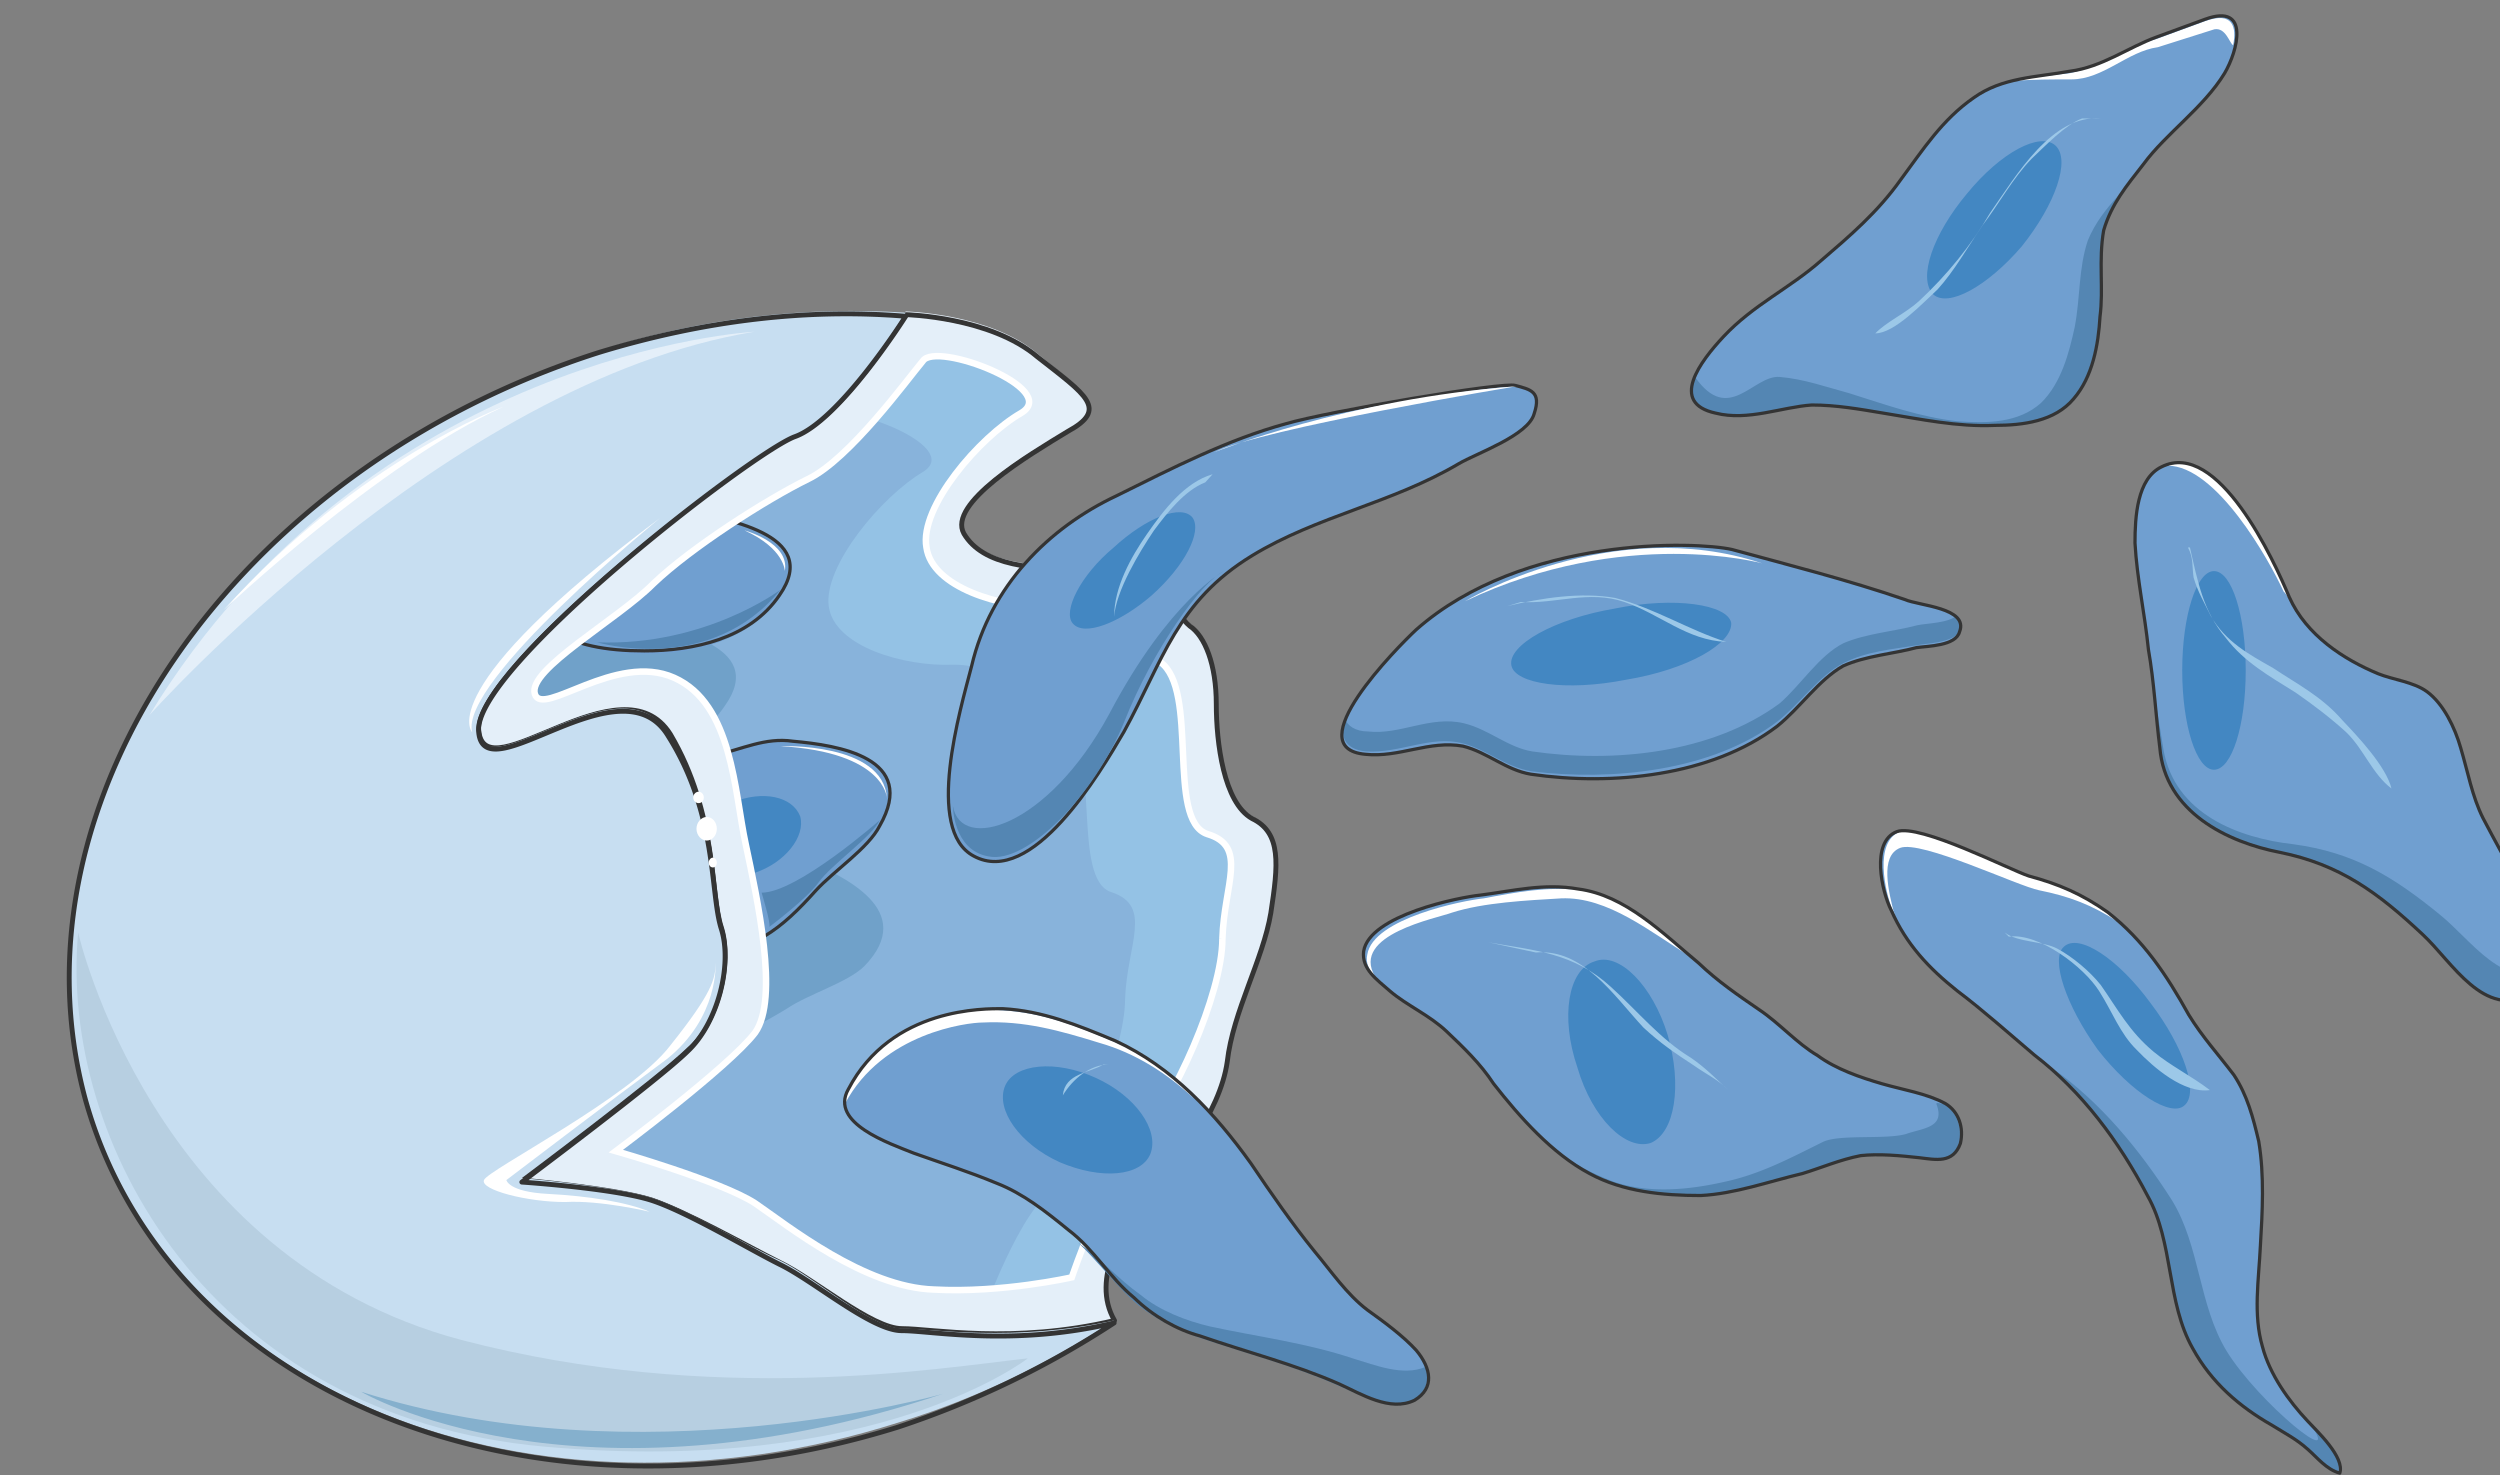 <svg xmlns="http://www.w3.org/2000/svg" version="1.0" viewBox="0 0 245.518 144.869"><rect x="0" y="0" width="245.518" height="144.869" fill="#808080" stroke="none"/><defs><clipPath clipPathUnits="userSpaceOnUse" id="a"><path d="M5.996.64h245.212v144.952H5.996z"/></clipPath></defs><path d="M90.625 35.259c-1.479 1.759-7.236 9.634-11.273 11.792-4.078 2-11.473 6.517-14.991 10.274-3.718 3.518-12.592 8.435-11.833 10.634.72 2.358 7.955-3.958 13.672-1.4 5.756 2.56 5.916 11.234 7.036 16.35 1.119 5.118 3.318 14.952.92 18.51-2.6 3.358-13.673 11.632-13.673 11.632s10.354 2.759 13.672 5.117c3.158 2.16 10.714 8.275 17.55 8.475 6.875.36 13.511-1.199 13.511-1.199s3.318-10.034 6.676-13.592c3.478-3.558 8.115-14.351 8.115-19.668.2-5.317 2.759-9.074-1.279-10.274-4.077-1.359-.92-14.35-4.837-16.91-4.038-2.558-5.916-5.516-10.714-5.316-4.797 0-11.632-1.999-12.192-5.917-.56-3.957 5.157-10.833 9.234-13.192 4.078-2.358-8.315-7.115-9.594-5.316z" fill="#94c2e5" fill-rule="evenodd"/><path d="M81.03 41.015c-1.478 1.76-7.235 9.674-11.312 11.633-4.078 2.199-11.473 6.716-15.191 10.474-3.518 3.558-12.433 8.475-11.673 10.673.76 2.359 7.955-4.157 13.712-1.399 5.756 2.559 5.916 11.273 7.035 16.39 1.12 5.157 3.358 15.031.92 18.549-2.599 3.358-13.712 11.673-13.712 11.673s10.394 2.758 13.712 5.117c3.158 2.198 10.753 8.115 17.63 8.515 6.835.36 13.511-1.2 13.511-1.2s3.358-10.074 6.676-13.631c3.518-3.758 8.155-14.392 8.155-19.748.2-5.317 2.758-9.075-1.32-10.434-4.037-1.2-.919-14.231-4.796-16.79-4.078-2.598-5.917-5.557-10.754-5.557-4.797.2-11.673-1.758-12.232-5.716-.56-3.958 5.197-10.834 9.274-13.232 4.078-2.559-8.355-7.116-9.634-5.317z" fill="#88b3db" fill-rule="evenodd"/><path d="M42.134 65.36c4.278 6.956 8.156 9.515 15.91 9.515 4.798 0 10.155-1.16 13.113-5.517 4.437-6.156-5.517-7.555-9.594-8.755-5.717-1.399-10.714-1.199-16.27.4-1.84.6-4.638.6-3.159 3.758z" fill="#70a1c9" fill-rule="evenodd"/><path d="M47.571 54.727c4.238 6.956 7.955 9.514 15.87 9.514 4.638 0 10.154-1.36 13.113-5.517 4.397-6.156-5.557-7.755-9.794-8.754-5.517-1.4-10.514-1.2-16.03.2-2.04.6-4.638.6-3.159 3.757z" fill="#709fd0" fill-rule="evenodd"/><path d="M47.611 54.527c4.238 7.076 7.915 9.394 15.67 9.394 4.798 0 10.354-1.159 13.273-5.476 4.237-6.077-5.517-7.476-9.754-8.435-5.557-1.6-10.714-1.4-16.07.2-2 .56-4.798.56-3.119 3.717" fill="none" stroke="#343434" stroke-width=".32" stroke-linecap="round" stroke-linejoin="round"/><path d="M56.006 83.27c2.039.799 6.116-.4 8.515-.4 2.239 0 4.077.2 6.276.6 2.798.2 5.397-.2 7.955.799 4.078 1.759 11.473 5.117 6.117 10.633-1.64 1.6-5.557 2.759-7.596 4.158-4.237 2.558-7.555 4.117-12.552 2.558-5.197-1.559-13.912-9.874-9.075-15.95z" fill="#70a1c9" fill-rule="evenodd"/><path d="M55.726 78.353c2.399 0 5.917-2.16 8.315-2.759 2.039-.8 3.878-1 6.077-1.399 2.758-.6 4.996-1.799 7.755-1.4 4.437.4 12.352 1.6 8.515 8.316-1.12 2.199-4.438 4.357-6.277 6.356-3.358 3.758-6.276 6.116-11.273 6.116-5.556 0-15.71-5.516-12.752-12.832z" fill="#709fd0" fill-rule="evenodd"/><path d="M55.726 78.353c2.399 0 5.917-2.16 8.315-2.759 2.039-.8 3.878-1 6.077-1.399 2.758-.6 4.996-1.799 7.755-1.4 4.437.4 12.352 1.6 8.515 8.316-1.12 2.199-4.438 4.357-6.277 6.356-3.358 3.758-6.276 6.116-11.273 6.116-5.556 0-15.71-5.516-12.752-12.832" fill="none" stroke="#343434" stroke-width=".32" stroke-linecap="round" stroke-linejoin="round"/><path d="M78.592 80.191c.52 1.96-1.479 4.518-4.437 5.517-3.118 1.16-6.036.6-6.796-1.4-.56-1.958 1.48-4.316 4.597-5.516 2.959-1.199 5.877-.6 6.636 1.4z" fill="#4387c2" fill-rule="evenodd"/><path d="M122.965 80.151c-2.798-1.559-3.517-7.275-3.517-11.233 0-3.957-1.12-6.516-2.599-7.715-1.479-1.2-3.318-5.517-9.434-5.517-6.076 0-10.874-.4-12.752-3.358-1.64-3.158 6.316-7.915 10.193-10.074 4.038-2.358 1.84-3.557-2.958-7.515-4.637-3.958-12.952-4.158-12.952-4.158S82.47 41.055 78.033 42.654c-4.238 1.36-31.781 22.706-31.021 29.023.56 6.116 14.031-7.516 18.668.4 4.797 7.675 4.038 15.39 5.157 18.948 1.12 3.358-.36 9.274-3.318 11.833-2.758 2.798-16.27 12.832-16.27 12.832s9.074.8 12.752 1.999c3.518 1.159 9.434 4.517 12.553 6.116 3.358 1.559 9.074 6.716 12.032 6.716 2.959 0 10.914 1.36 20.868-.8-2.399-4.357.92-9.674 3.318-12.432 2.598-2.758 7.035-8.115 7.755-13.232.56-4.957 3.518-10.074 4.277-14.631.72-4.717 1.08-7.676-1.839-9.275zm-2.958 12.073c0 5.517-4.837 16.19-8.155 19.748-3.318 3.718-6.636 13.592-6.636 13.592s-6.836 1.599-13.512 1.2c-6.835-.2-14.39-6.317-17.549-8.476-3.318-2.198-13.672-5.157-13.672-5.157s11.114-8.275 13.672-11.633c2.399-3.357.2-13.231-.92-18.588-1.079-5.117-1.279-13.792-6.995-16.39-5.757-2.559-12.952 3.957-13.672 1.599-.76-2.359 8.115-7.316 11.633-10.874 3.678-3.558 11.073-8.275 15.15-10.273 4.038-1.96 9.795-9.874 11.274-11.633 1.28-1.96 13.672 2.758 9.594 5.116-4.077 2.399-9.994 9.315-9.234 13.232.56 3.958 7.195 5.957 12.192 5.957 4.798-.2 6.636 2.758 10.714 5.317 3.878 2.758.56 15.59 4.637 16.99 4.038 1.159 1.64 4.916 1.48 10.273z" fill="#e4eff9" fill-rule="evenodd"/><path d="M120.047 92.184c0 5.477-4.837 16.11-8.155 19.668-3.318 3.758-6.636 13.592-6.636 13.592s-6.876 1.559-13.512 1.2c-6.835-.2-14.43-6.317-17.589-8.476-3.318-2.158-13.672-5.117-13.672-5.117s11.114-8.275 13.672-11.632c2.399-3.358.2-13.192-.92-18.51-1.119-5.116-1.279-13.79-7.035-16.35-5.717-2.558-12.952 3.958-13.672 1.6-.76-2.399 8.155-7.316 11.633-10.834 3.718-3.558 11.113-8.275 15.19-10.274 4.078-1.958 9.795-9.834 11.274-11.592 1.28-2 13.672 2.758 9.634 5.116-4.077 2.359-9.994 9.235-9.274 13.192.56 3.918 7.235 5.917 12.232 5.917 4.798-.2 6.636 2.758 10.714 5.317 3.878 2.758.56 15.55 4.637 16.91 4.038 1.199 1.64 4.956 1.48 10.273" fill="none" stroke="#fff" stroke-width=".64" stroke-miterlimit="8"/><path d="M122.965 80.391c-2.798-1.559-3.517-7.475-3.517-11.233 0-3.918-1.12-6.676-2.599-7.675-1.479-1.2-3.318-5.517-9.434-5.517-6.076 0-10.874-.4-12.752-3.558-1.64-2.958 6.316-7.675 10.193-10.034 4.038-2.198 1.84-3.558-2.958-7.315C97.261 31.1 88.946 30.9 88.946 30.9S82.47 41.375 78.033 42.734c-4.238 1.6-31.781 22.866-31.021 28.983.56 6.316 14.031-7.276 18.828.4 4.637 7.875 3.878 15.59 4.997 18.948 1.12 3.518-.36 9.434-3.318 11.993-2.758 2.798-16.27 12.832-16.27 12.832s9.074.8 12.752 1.959c3.518 1.199 9.434 4.557 12.553 6.116 3.358 1.599 9.074 6.516 12.032 6.516 2.959 0 10.914 1.559 20.868-.8-2.399-4.117.92-9.434 3.318-12.192 2.598-2.799 7.035-8.115 7.755-13.232.56-4.917 3.518-10.034 4.277-14.591.72-4.717 1.08-7.876-1.839-9.275" fill="none" stroke="#343434" stroke-width=".48" stroke-linecap="round" stroke-linejoin="round" stroke-miterlimit="10"/><path d="M126.283 41.615c-5.716 1.559-11.073 4.317-16.63 7.075-6.635 3.119-12.392 8.835-14.23 16.71-1.12 4.318-4.638 16.11.199 18.669 5.717 3.118 12.353-8.075 14.751-12.193 3.878-7.075 5.197-12.792 12.592-17.31 6.437-3.917 13.672-5.116 20.308-9.034 1.68-.999 6.836-2.758 7.396-4.917.72-2.158-.36-2.358-1.84-2.758-1.119-.4-18.468 2.559-22.546 3.758zM98.46 99.06c3.878.2 7.356 1.599 11.074 3.158 5.556 2.558 9.794 7.116 13.312 12.033 1.998 2.958 4.037 5.916 6.276 8.674 1.639 1.96 3.118 4.158 5.157 5.717 1.679 1.2 3.517 2.558 4.797 3.958 1.479 1.759 1.839 3.717-.16 4.917-2.399 1.159-5.197-.6-7.396-1.6-4.437-1.958-9.074-3.117-13.671-4.717-2.24-.6-4.638-1.958-6.477-3.757-2.398-1.96-3.877-4.717-6.476-6.676-2.198-1.8-4.437-3.558-6.995-4.557-2.799-1.16-5.357-1.96-8.155-2.959-2.399-.96-8.315-2.958-6.436-6.276 4.237-8.115 13.471-7.915 15.15-7.915z" fill="#709fd0" fill-rule="evenodd"/><path d="M139.995 134.239c-2.199.96-4.997-.2-7.036-.8-4.637-1.559-9.434-2.159-14.071-3.158-2.399-.56-4.997-1.559-6.876-3.118-2.199-1.56-3.878-3.518-6.116-5.117 1.879 1.799 3.358 3.758 5.197 5.517 1.879 1.759 4.277 2.918 6.476 3.717 4.637 1.56 9.274 2.759 13.711 4.718 2.24.959 5.037 2.518 7.436 1.559 1.479-.8 1.639-2.16 1.28-3.318z" fill="#5486b3" fill-rule="evenodd"/><path d="M117.409 108.015c-2.199-2.399-4.797-4.398-7.755-5.597-3.718-1.6-7.236-2.998-11.314-3.198-1.479-.2-10.913-.2-15.15 7.795-.2.6-.4 1-.2 1.36 3.717-6.956 12.032-7.956 13.512-7.956 4.077-.2 7.595.8 11.473 1.999 3.517 1 6.676 2.998 9.434 5.597z" fill="#fff" fill-rule="evenodd"/><path d="M112.972 113.331c-.92 2.199-4.798 2.559-8.915.8-3.878-1.76-6.316-5.117-5.357-7.476.92-2.198 4.997-2.598 8.915-.8 3.877 1.76 6.276 5.118 5.357 7.476zm4.157-62.481c.92 1.358-.72 4.676-4.038 7.635-3.158 2.718-6.675 4.077-7.755 2.718-.96-1.16.72-4.677 4.038-7.436 3.158-2.918 6.676-4.317 7.755-2.918z" fill="#4387c2" fill-rule="evenodd"/><path d="M133.919 93.423c-.2 1.76 1.28 2.759 2.598 3.918 1.64 1.4 3.878 2.359 5.557 3.958 1.639 1.559 3.318 3.158 4.597 5.117 2.599 3.317 5.757 6.875 9.434 8.834 3.318 1.8 7.196 2.159 10.914 2.159 3.318-.16 6.636-1.36 9.994-2.159 1.839-.56 3.677-1.359 5.716-1.759 1.84-.2 3.878 0 5.717.2 1.679.2 3.358.6 4.077-1.4.36-1.558-.16-3.117-1.479-3.917-1.839-1-4.237-1.359-6.276-1.958-2.039-.6-4.437-1.4-6.276-2.759-2.039-1.2-3.718-3.158-5.757-4.517-2.038-1.4-4.037-2.758-5.916-4.557-3.518-2.919-7.196-6.676-11.833-7.276-3.318-.6-6.476.2-9.594.6-2.039.2-10.913 1.959-11.473 5.516z" fill="#709fd0" fill-rule="evenodd"/><path d="M190.884 108.414c-.36 0-.72-.2-.72 0 .92 2.359-1.318 2.359-2.997 2.959-2 .56-6.477 0-8.116.759-3.158 1.56-6.116 3.158-9.634 3.918-3.518.8-7.435 1.199-10.953 0a25.285 25.285 0 0 1-5.557-2.919c.96.76 2.04 1.56 2.999 2.16 3.317 1.758 7.195 2.118 10.913 2.118 3.518-.16 6.676-1.36 9.994-2.119 1.839-.6 3.877-1.399 5.756-1.759 1.84-.2 4.078 0 5.917.16 1.679.2 3.318.6 3.877-1.36.36-1.558-.16-3.117-1.479-3.917z" fill="#5486b3" fill-rule="evenodd"/><path d="M166.02 93.943c-3.119-2.758-6.637-5.916-10.674-6.516-3.358-.4-6.476.2-9.634.8-2 .2-10.874 1.958-11.433 5.516-.2.8.2 1.6.76 2.159-2.44-4.118 6.075-5.717 7.555-6.276 3.118-1 7.395-1.2 10.713-1.4 4.597-.2 8.835 3.358 12.712 5.717z" fill="#fff" fill-rule="evenodd"/><path d="M163.78 101.658c1.44 4.917.72 9.595-1.678 10.594-2.399.76-5.717-2.359-7.196-7.436-1.679-4.917-.92-9.594 1.68-10.393 2.398-1 5.716 2.358 7.195 7.235z" fill="#4387c2" fill-rule="evenodd"/><path d="M170.097 53.967c5.716 1.56 11.273 2.959 16.99 4.917 1.319.6 6.276.8 5.356 3.158-.36 1.4-3.118 1.4-4.237 1.56-2.199.6-4.997.799-7.196 1.798-2.398 1.36-4.237 4.118-6.476 5.917-6.476 4.917-16.27 5.876-24.185 4.717-2.439-.4-4.278-2.159-6.676-2.758-3.318-.6-6.276 1.159-9.594.8-6.676-.6 3.118-10.475 4.997-12.233 10.513-9.275 27.503-8.675 31.02-7.876z" fill="#709fd0" fill-rule="evenodd"/><path d="M188.286 61.403c-2.199.6-4.997.8-7.236 1.759-2.398 1.199-4.237 4.157-6.276 5.916-6.676 4.917-16.31 5.877-24.305 4.717-2.399-.4-4.238-2.158-6.676-2.758-3.318-.8-6.276 1.16-9.434.8-1.28 0-2.04-.6-2.24-1.2-.559 1.56-.159 2.958 2.04 3.158 3.358.2 6.316-1.599 9.474-.8 2.398.6 4.237 2.36 6.836 2.76 7.795.959 17.63 0 24.105-4.918 2.239-1.759 4.078-4.517 6.476-5.716 2.239-1.16 4.837-1.36 7.236-1.76.92-.2 3.718-.2 4.277-1.558.16-.6 0-1-.36-1.4-.759.8-2.998.8-3.917 1z" fill="#5486b3" fill-rule="evenodd"/><path clip-path="url(#a)" d="M216.589 1.879c4.437-1.6 3.158 3.158 1.879 5.317-2.04 3.358-5.757 5.916-7.956 8.914-1.679 2.159-3.158 3.918-3.917 6.516-.52 2.958 0 5.717-.36 8.475-.16 2.758-.72 5.917-2.598 8.075-1.84 2.199-4.957 2.599-7.756 2.599-3.677.16-7.195-.6-10.913-1.2-2.399-.4-4.637-.8-7.036-.8-2.958.2-6.276 1.6-9.434.8-4.637-.999-1.48-5.116.76-7.515 2.958-3.158 6.475-4.717 9.594-7.476 2.798-2.398 5.556-4.757 7.795-7.915 2.199-2.958 4.077-5.916 7.196-8.075 2.798-1.999 6.116-1.999 9.434-2.598 3.158-.4 5.756-2.359 8.515-3.358l4.797-1.76z" fill="#709fd0" fill-rule="evenodd"/><path d="M203.757 32.1c-.56 2.559-1.32 5.517-3.318 7.476-2.24 1.999-5.357 1.999-8.156 1.799-3.677-.4-6.995-1.6-10.673-2.758-2.239-.6-4.437-1.4-6.836-1.6-2.598-.2-4.997 4.758-8.315 0-.76 1.6-.56 3.159 2.039 3.558 3.118.8 6.436-.6 9.394-.8 2.399 0 4.637.4 7.036.8 3.678.6 7.196 1.36 10.873 1.2 2.759 0 5.917-.4 7.756-2.599 1.839-2.158 2.398-5.317 2.598-8.075.36-2.758-.2-5.517.36-8.475.36-1.359.92-2.358 1.639-3.558-1.28 1.4-2.399 2.799-3.118 4.558-.92 2.758-.72 5.516-1.28 8.475z" fill="#5486b3" fill-rule="evenodd"/><path d="m216.549 2.079-4.797 1.759c-2.959.8-5.557 2.758-8.515 3.358-1.84.2-3.678.4-5.557.76 1.88-.16 3.918-.16 5.757-.16 3.118 0 5.516-2.76 8.475-3.159l5.556-1.759c1.12-.2 1.48 1.36 1.84 1.56.359-1.76 0-3.359-2.76-2.36z" fill="#fff" fill-rule="evenodd"/><path clip-path="url(#a)" d="M224.824 58.644c1.679 3.758 5.356 6.117 8.714 7.516 1.48.6 3.478.8 4.798 1.759 1.639 1.2 2.758 3.558 3.318 5.516.72 2.399 1.119 4.758 2.198 6.916 1.12 2.159 2.399 4.358 3.518 6.716 1.12 2.559 5.157 8.475 1.28 10.634-4.798 2.358-7.756-3.158-10.714-5.917-4.398-4.117-8.115-6.875-14.032-8.075-5.157-1-11.273-3.957-11.793-10.274-.4-3.158-.56-6.476-1.119-9.634-.36-3.558-1.12-6.915-1.32-10.473 0-2.559.2-6.316 2.6-7.476 5.556-2.798 11.073 9.235 12.552 12.792z" fill="#709fd0" fill-rule="evenodd"/><path d="M239.615 89.826c-4.597-3.758-8.475-6.117-14.392-6.916-5.356-.6-11.632-2.958-12.752-9.275-.36-2.158-.72-4.517-1.12-6.915.2 2.198.4 4.557.76 6.715.56 6.317 6.477 9.275 11.833 10.274 5.877 1.16 9.594 3.958 14.032 8.075 2.958 2.759 5.876 8.275 10.513 5.917 1.12-.6 1.64-1.56 1.64-2.559-4.238 2.159-7.356-2.758-10.514-5.316z" fill="#5486b3" fill-rule="evenodd"/><path d="M224.264 58.085c.4.4.56.8.92 1.359-.16-.16-.16-.56-.36-.76-1.28-3.557-6.596-14.75-11.953-12.952 4.797 0 9.954 9.235 11.393 12.353z" fill="#fff" fill-rule="evenodd"/><path d="M186.287 81.67c-2.598 1-1.479 5.917-.56 7.716 1.48 3.358 3.718 5.716 6.477 7.915 2.598 1.959 4.996 4.118 7.595 6.316 4.637 3.558 8.315 8.475 11.113 13.832 2.559 4.517 1.84 10.433 4.437 14.99 1.84 3.359 4.598 5.717 7.756 7.516 1.279.8 2.398 1.36 3.518 2.359.92.8 1.839 1.999 3.158 2.358.52-1.559-2.239-4.117-3.158-5.117-1.84-1.958-3.718-4.557-4.438-7.315-.92-3.158-.36-6.516-.2-9.874.2-3.358.4-6.916-.16-10.274-.56-2.359-1.119-4.517-2.438-6.516-1.48-1.959-3.118-3.758-4.437-5.916-2.199-3.958-4.438-7.316-7.955-10.074-2.559-1.8-4.798-2.759-7.756-3.558-1.839-.6-10.713-5.157-12.952-4.357z" fill="#709fd0" fill-rule="evenodd"/><path d="M226.823 139.755s0-.2 0 0c3.477 4.917-4.997-1.959-8.156-7.075-2.758-4.558-2.598-10.274-5.356-14.791-3.158-4.957-7.036-9.675-11.833-13.033-.36-.2-.76-.6-1.32-.8 4.438 3.559 7.956 8.316 10.754 13.233 2.599 4.717 1.84 10.434 4.437 15.19 1.84 3.159 4.598 5.717 7.756 7.476 1.12.8 2.398 1.4 3.518 2.159.92 1 1.839 1.999 2.958 2.398.56-1.399-1.68-3.557-2.758-4.757z" fill="#5486b3" fill-rule="evenodd"/><path d="M208.873 91.185c-.52-.56-1.079-.96-1.639-1.36-2.598-1.998-4.797-2.998-7.755-3.797-1.839-.36-10.673-5.157-12.872-4.357-2.599.999-1.48 5.956-.72 7.755.16.2.16.2.16.4-.56-2.2-1.479-5.757.56-6.556 2.039-.8 11.593 3.757 13.632 4.157 2.958.6 5.157 1.4 7.915 3.198.2.2.36.4.72.56z" fill="#fff" fill-rule="evenodd"/><path d="M126.283 41.615c-5.716 1.559-11.073 4.317-16.63 7.075-6.635 3.119-12.392 8.835-14.23 16.71-1.12 4.318-4.638 16.11.199 18.669 5.717 3.118 12.353-8.075 14.751-12.193 3.878-7.075 5.197-12.792 12.592-17.31 6.437-3.917 13.672-5.116 20.308-9.034 1.68-.999 6.836-2.758 7.396-4.917.72-2.158-.36-2.358-1.84-2.758-1.119-.4-18.468 2.559-22.546 3.758M98.46 99.06c3.878.2 7.356 1.599 11.074 3.158 5.556 2.558 9.794 7.116 13.312 12.033 1.998 2.958 4.037 5.916 6.276 8.674 1.639 1.96 3.118 4.158 5.157 5.717 1.679 1.2 3.517 2.558 4.797 3.958 1.479 1.759 1.839 3.717-.16 4.917-2.399 1.159-5.197-.6-7.396-1.6-4.437-1.958-9.074-3.117-13.671-4.717-2.24-.6-4.638-1.958-6.477-3.757-2.398-1.96-3.877-4.717-6.476-6.676-2.198-1.8-4.437-3.558-6.995-4.557-2.799-1.16-5.357-1.96-8.155-2.959-2.399-.96-8.315-2.958-6.436-6.276 4.237-8.115 13.471-7.915 15.15-7.915m35.459-5.637c-.2 1.76 1.28 2.759 2.598 3.918 1.64 1.4 3.878 2.359 5.557 3.958 1.639 1.559 3.318 3.158 4.597 5.117 2.599 3.317 5.757 6.875 9.434 8.834 3.318 1.8 7.196 2.159 10.914 2.159 3.318-.16 6.636-1.36 9.994-2.159 1.839-.56 3.677-1.359 5.716-1.759 1.84-.2 3.878 0 5.717.2 1.679.2 3.358.6 4.077-1.4.36-1.558-.16-3.117-1.479-3.917-1.839-1-4.237-1.359-6.276-1.958-2.039-.6-4.437-1.4-6.276-2.759-2.039-1.2-3.718-3.158-5.757-4.517-2.038-1.4-4.037-2.758-5.916-4.557-3.518-2.919-7.196-6.676-11.833-7.276-3.318-.6-6.476.2-9.594.6-2.039.2-10.913 1.959-11.473 5.516m36.178-39.456c5.716 1.56 11.273 2.959 16.99 4.917 1.319.6 6.276.8 5.356 3.158-.36 1.4-3.118 1.4-4.237 1.56-2.199.6-4.997.799-7.196 1.798-2.398 1.36-4.237 4.118-6.476 5.917-6.476 4.917-16.27 5.876-24.185 4.717-2.439-.4-4.278-2.159-6.676-2.758-3.318-.6-6.276 1.159-9.594.8-6.676-.6 3.118-10.475 4.997-12.233 10.513-9.275 27.503-8.675 31.02-7.876" fill="none" stroke="#343434" stroke-width=".32" stroke-linecap="round" stroke-linejoin="round" stroke-miterlimit="10"/><path clip-path="url(#a)" d="M216.589 1.879c4.437-1.6 3.158 3.158 1.879 5.317-2.04 3.358-5.757 5.916-7.956 8.914-1.679 2.159-3.158 3.918-3.917 6.516-.52 2.958 0 5.717-.36 8.475-.16 2.758-.72 5.917-2.598 8.075-1.84 2.199-4.957 2.599-7.756 2.599-3.677.16-7.195-.6-10.913-1.2-2.399-.4-4.637-.8-7.036-.8-2.958.2-6.276 1.6-9.434.8-4.637-.999-1.48-5.116.76-7.515 2.958-3.158 6.475-4.717 9.594-7.476 2.798-2.398 5.556-4.757 7.795-7.915 2.199-2.958 4.077-5.916 7.196-8.075 2.798-1.999 6.116-1.999 9.434-2.598 3.158-.4 5.756-2.359 8.515-3.358l4.797-1.76zm8.235 56.765c1.679 3.758 5.356 6.117 8.714 7.516 1.48.6 3.478.8 4.798 1.759 1.639 1.2 2.758 3.558 3.318 5.516.72 2.399 1.119 4.758 2.198 6.916 1.12 2.159 2.399 4.358 3.518 6.716 1.12 2.559 5.157 8.475 1.28 10.634-4.798 2.358-7.756-3.158-10.714-5.917-4.398-4.117-8.115-6.875-14.032-8.075-5.157-1-11.273-3.957-11.793-10.274-.4-3.158-.56-6.476-1.119-9.634-.36-3.558-1.12-6.915-1.32-10.473 0-2.559.2-6.316 2.6-7.476 5.556-2.798 11.073 9.235 12.552 12.792" fill="none" stroke="#343434" stroke-width=".32" stroke-linecap="round" stroke-linejoin="round" stroke-miterlimit="10"/><path d="M186.287 81.67c-2.598 1-1.479 5.917-.56 7.716 1.48 3.358 3.718 5.716 6.477 7.915 2.598 1.959 4.996 4.118 7.595 6.316 4.637 3.558 8.315 8.475 11.113 13.832 2.559 4.517 1.84 10.433 4.437 14.99 1.84 3.359 4.598 5.717 7.756 7.516 1.279.8 2.398 1.36 3.518 2.359.92.8 1.839 1.999 3.158 2.358.52-1.559-2.239-4.117-3.158-5.117-1.84-1.958-3.718-4.557-4.438-7.315-.92-3.158-.36-6.516-.2-9.874.2-3.358.4-6.916-.16-10.274-.56-2.359-1.119-4.517-2.438-6.516-1.48-1.959-3.118-3.758-4.437-5.916-2.199-3.958-4.438-7.316-7.955-10.074-2.559-1.8-4.798-2.759-7.756-3.558-1.839-.6-10.713-5.157-12.952-4.357" fill="none" stroke="#343434" stroke-width=".32" stroke-linecap="round" stroke-linejoin="round" stroke-miterlimit="10"/><path d="M214.31 65.84c0-5.357 1.4-9.754 3.118-9.754 1.76 0 3.118 4.397 3.118 9.754 0 5.397-1.359 9.754-3.118 9.754-1.719 0-3.118-4.357-3.118-9.754zm-3.118 32.66c3.318 4.358 4.797 8.875 3.318 10.074-1.28 1.16-5.157-1.2-8.515-5.516-3.118-4.358-4.637-8.875-3.318-10.074 1.48-1.4 5.357 1.199 8.515 5.516zm-41.175-37.337c.16 1.999-4.237 4.597-10.354 5.597-5.876 1.159-10.873.4-11.233-1.4-.4-1.998 4.237-4.597 10.154-5.596 5.876-1.2 11.073-.4 11.433 1.399zm28.543-36.978c-3.358 3.918-7.236 6.077-8.715 4.717-1.52-1.599 0-5.916 3.318-9.874 3.358-4.117 7.236-6.116 8.715-4.717 1.479 1.4 0 5.717-3.318 9.874z" fill="#4387c2" fill-rule="evenodd"/><path clip-path="url(#a)" d="M109.414 129.681c-6.277 4.118-13.472 7.676-21.227 10.034-36.019 11.433-71.677-2.958-79.792-31.9C.44 78.632 22.986 45.892 58.805 34.459c10.353-3.358 20.507-4.357 30.141-3.758 0 0-6.476 10.474-10.913 12.033-4.238 1.6-31.781 22.666-31.221 28.983.76 6.116 14.231-7.476 18.828.4 4.837 7.675 4.078 15.39 5.197 18.908 1.12 3.358-.36 9.274-3.318 11.833-2.798 2.758-16.27 12.832-16.27 12.832s9.034.8 12.752 1.959c3.518 1.199 9.434 4.717 12.553 6.116 3.318 1.559 9.034 6.716 11.992 6.716 2.959 0 10.914 1.36 20.868-.8z" fill="#c7def1" fill-rule="evenodd"/><path clip-path="url(#a)" d="M109.414 129.921a90.787 90.787 0 0 1-21.227 10.234c-36.019 11.233-71.677-3.158-79.792-32.14C.44 78.792 22.986 46.052 58.805 34.619c10.353-3.158 20.507-4.357 30.141-3.558 0 0-6.476 10.274-10.913 11.833-4.238 1.599-31.781 22.906-31.021 29.022.56 6.117 14.031-7.315 18.628.4 4.837 7.676 4.078 15.39 5.197 18.909 1.12 3.558-.36 9.274-3.318 12.032-2.798 2.759-16.27 12.833-16.27 12.833s9.034.6 12.752 1.799c3.518 1.159 9.434 4.717 12.553 6.276 3.318 1.599 9.034 6.516 11.992 6.516 2.959 0 10.914 1.599 20.868-.76" fill="none" stroke="#343434" stroke-width=".48" stroke-linecap="round" stroke-linejoin="round" stroke-miterlimit="10"/><path clip-path="url(#a)" d="M100.939 133.4s-14.751 11.592-47.451 8.674c-32.9-2.958-47.692-29.982-45.813-50.49 0 0 7.196 31.941 37.658 40.016 24.944 6.516 46.771 2.759 55.606 1.8z" fill="#b7cfe1" fill-rule="evenodd"/><path clip-path="url(#a)" d="M35.459 136.677s20.907 12.313 57.165.2c0 0-29.782 8.555-57.165-.2z" fill="#85b0cd" fill-rule="evenodd"/><path d="M74.075 32.58s-37.617 2-59.404 37.657c0 0 29.182-32.7 59.404-37.657z" fill="#e4eff9" fill-rule="evenodd"/><path d="M49.45 39.936s-14.111 5.157-27.503 19.988c0 0 15.27-14.432 27.503-19.988zM64.8 50.89S45.054 66.96 46.373 71.915c0 0-4.118-4.157 18.429-21.027zm5.477 43.653s.36 5.356-4.797 9.474c-5.356 3.958-15.75 11.873-15.75 11.873s.2 1.16 4.077 1.359c3.878.2 7.796.8 9.994 1.759 0 0-4.797-1.16-8.315-.96-3.717 0-8.355-1.199-7.955-2.158.36-1 14.431-8.115 18.31-13.232 4.077-5.117 4.436-6.516 4.436-8.115z" fill="#fff" fill-rule="evenodd"/><path d="M58.644 63.082s11.154 3.318 17.99-5.157c0 0-7.396 5.557-17.99 5.157z" fill="#5486b3" fill-rule="evenodd"/><path d="M73.116 52.088s4.477 1.2 3.957 3.998c0 0 0-2.199-3.957-3.998zm3.518 21.188s10.113-.4 10.473 5.116c0 0-.16-4.517-10.473-5.116z" fill="#fff" fill-rule="evenodd"/><path d="M75.554 91.025s3.678-2.758 4.797-4.318c1.28-1.798 5.317-4.557 6.037-6.156 0 0-8.075 7.116-11.593 7.116 0 0 .92 2.998.76 3.358zm18.029-11.873s0 4.357 3.518 4.957c3.718.76 10.354-5.916 13.312-13.232 2.798-7.076 7.595-13.792 9.794-14.791 0 0-5.357 2.798-11.273 14.032-6.076 11.233-14.591 13.591-15.35 9.034z" fill="#5486b3" fill-rule="evenodd"/><path d="M119.248 44.413s13.192-5.277 29.662-6.476c0 0-25.025 4.157-29.662 6.476zm24.625 14.631s14.431-8.635 29.182-3.718c0 0-13.472-3.717-29.182 3.718zM68.399 81.39c0-.639.48-1.159.999-1.159.56 0 1 .52 1 1.16 0 .64-.44 1.159-1 1.159-.52 0-1-.52-1-1.16zm-.32-3.077c0-.28.24-.56.52-.56.32 0 .52.28.52.56 0 .32-.2.56-.52.56-.28 0-.52-.24-.52-.56zm1.519 6.396c0-.24.2-.48.4-.48.24 0 .4.24.4.48 0 .28-.16.48-.4.48-.2 0-.4-.2-.4-.48z" fill="#fff" fill-rule="evenodd"/><path d="M108.934 104.537c-1.879 0-3.598 1.439-4.557 3.038.2-2.199 2.678-2.199 3.997-3.038zm37.257-11.993c4.478.8 8.355 1 12.033 4.397 2.599 2.359 4.837 5.117 7.795 6.916 1.48 1 2.399 1.999 3.678 3.158-.92-.96-2.199-1.559-3.318-2.358-1.839-1.2-3.318-2.2-4.997-3.758-2.958-3.198-5.916-7.755-10.553-7.356zm50.689-.96c1.32 1 3.718.8 5.198 1.6 1.479.799 3.158 2.198 4.237 3.557 1.679 2.399 2.798 4.558 5.197 6.556 1.639 1.36 3.678 2.359 5.516 3.758-2.558.36-5.516-2.199-7.195-3.957-1.64-1.6-2.399-3.758-3.678-5.757-1.48-2.359-5.916-5.757-8.875-5.357zm17.99-37.817c.56 1 .4 2 .56 2.959.4 1.399 1.119 2.598 1.678 3.757 1.48 2.559 3.718 3.758 6.117 5.117 2.398 1.6 4.797 2.799 6.836 5.157 1.479 1.56 4.277 4.517 4.797 6.676-1.84-1.36-2.759-3.918-4.438-5.517-1.479-1.359-3.318-2.758-4.997-3.917-2.558-1.6-4.997-2.958-6.835-5.357-2.2-2.558-2.759-5.517-3.518-8.875zm-8.555-42.134c-4.797-.4-8.275 5.557-10.873 9.274-1.84 3.158-4.238 6.117-6.996 8.675-1.32 1.2-3.158 1.999-4.278 3.158 1.88 0 4.638-2.958 6.117-4.317 1.639-1.8 2.958-4.158 4.437-6.316 1.639-2.16 2.918-4.558 4.797-6.516 1.28-1.2 3.318-3.358 4.957-3.958zM148.03 59.524c3.358-.8 7.236-1.4 10.594-.8 3.878 1 7.235 3.158 10.913 4.318-3.877-.16-6.476-2.719-9.994-3.918-3.518-1.2-6.676.2-10.194 0zm-28.942-12.952c-2.758.8-4.837 3.558-6.476 5.916-1.52 2.199-3.198 5.157-3.198 8.075.2-2.558 2.438-6.276 3.917-8.475 1.32-1.759 2.998-3.917 5.037-4.717z" fill="#9cc8e8" fill-rule="evenodd"/></svg>